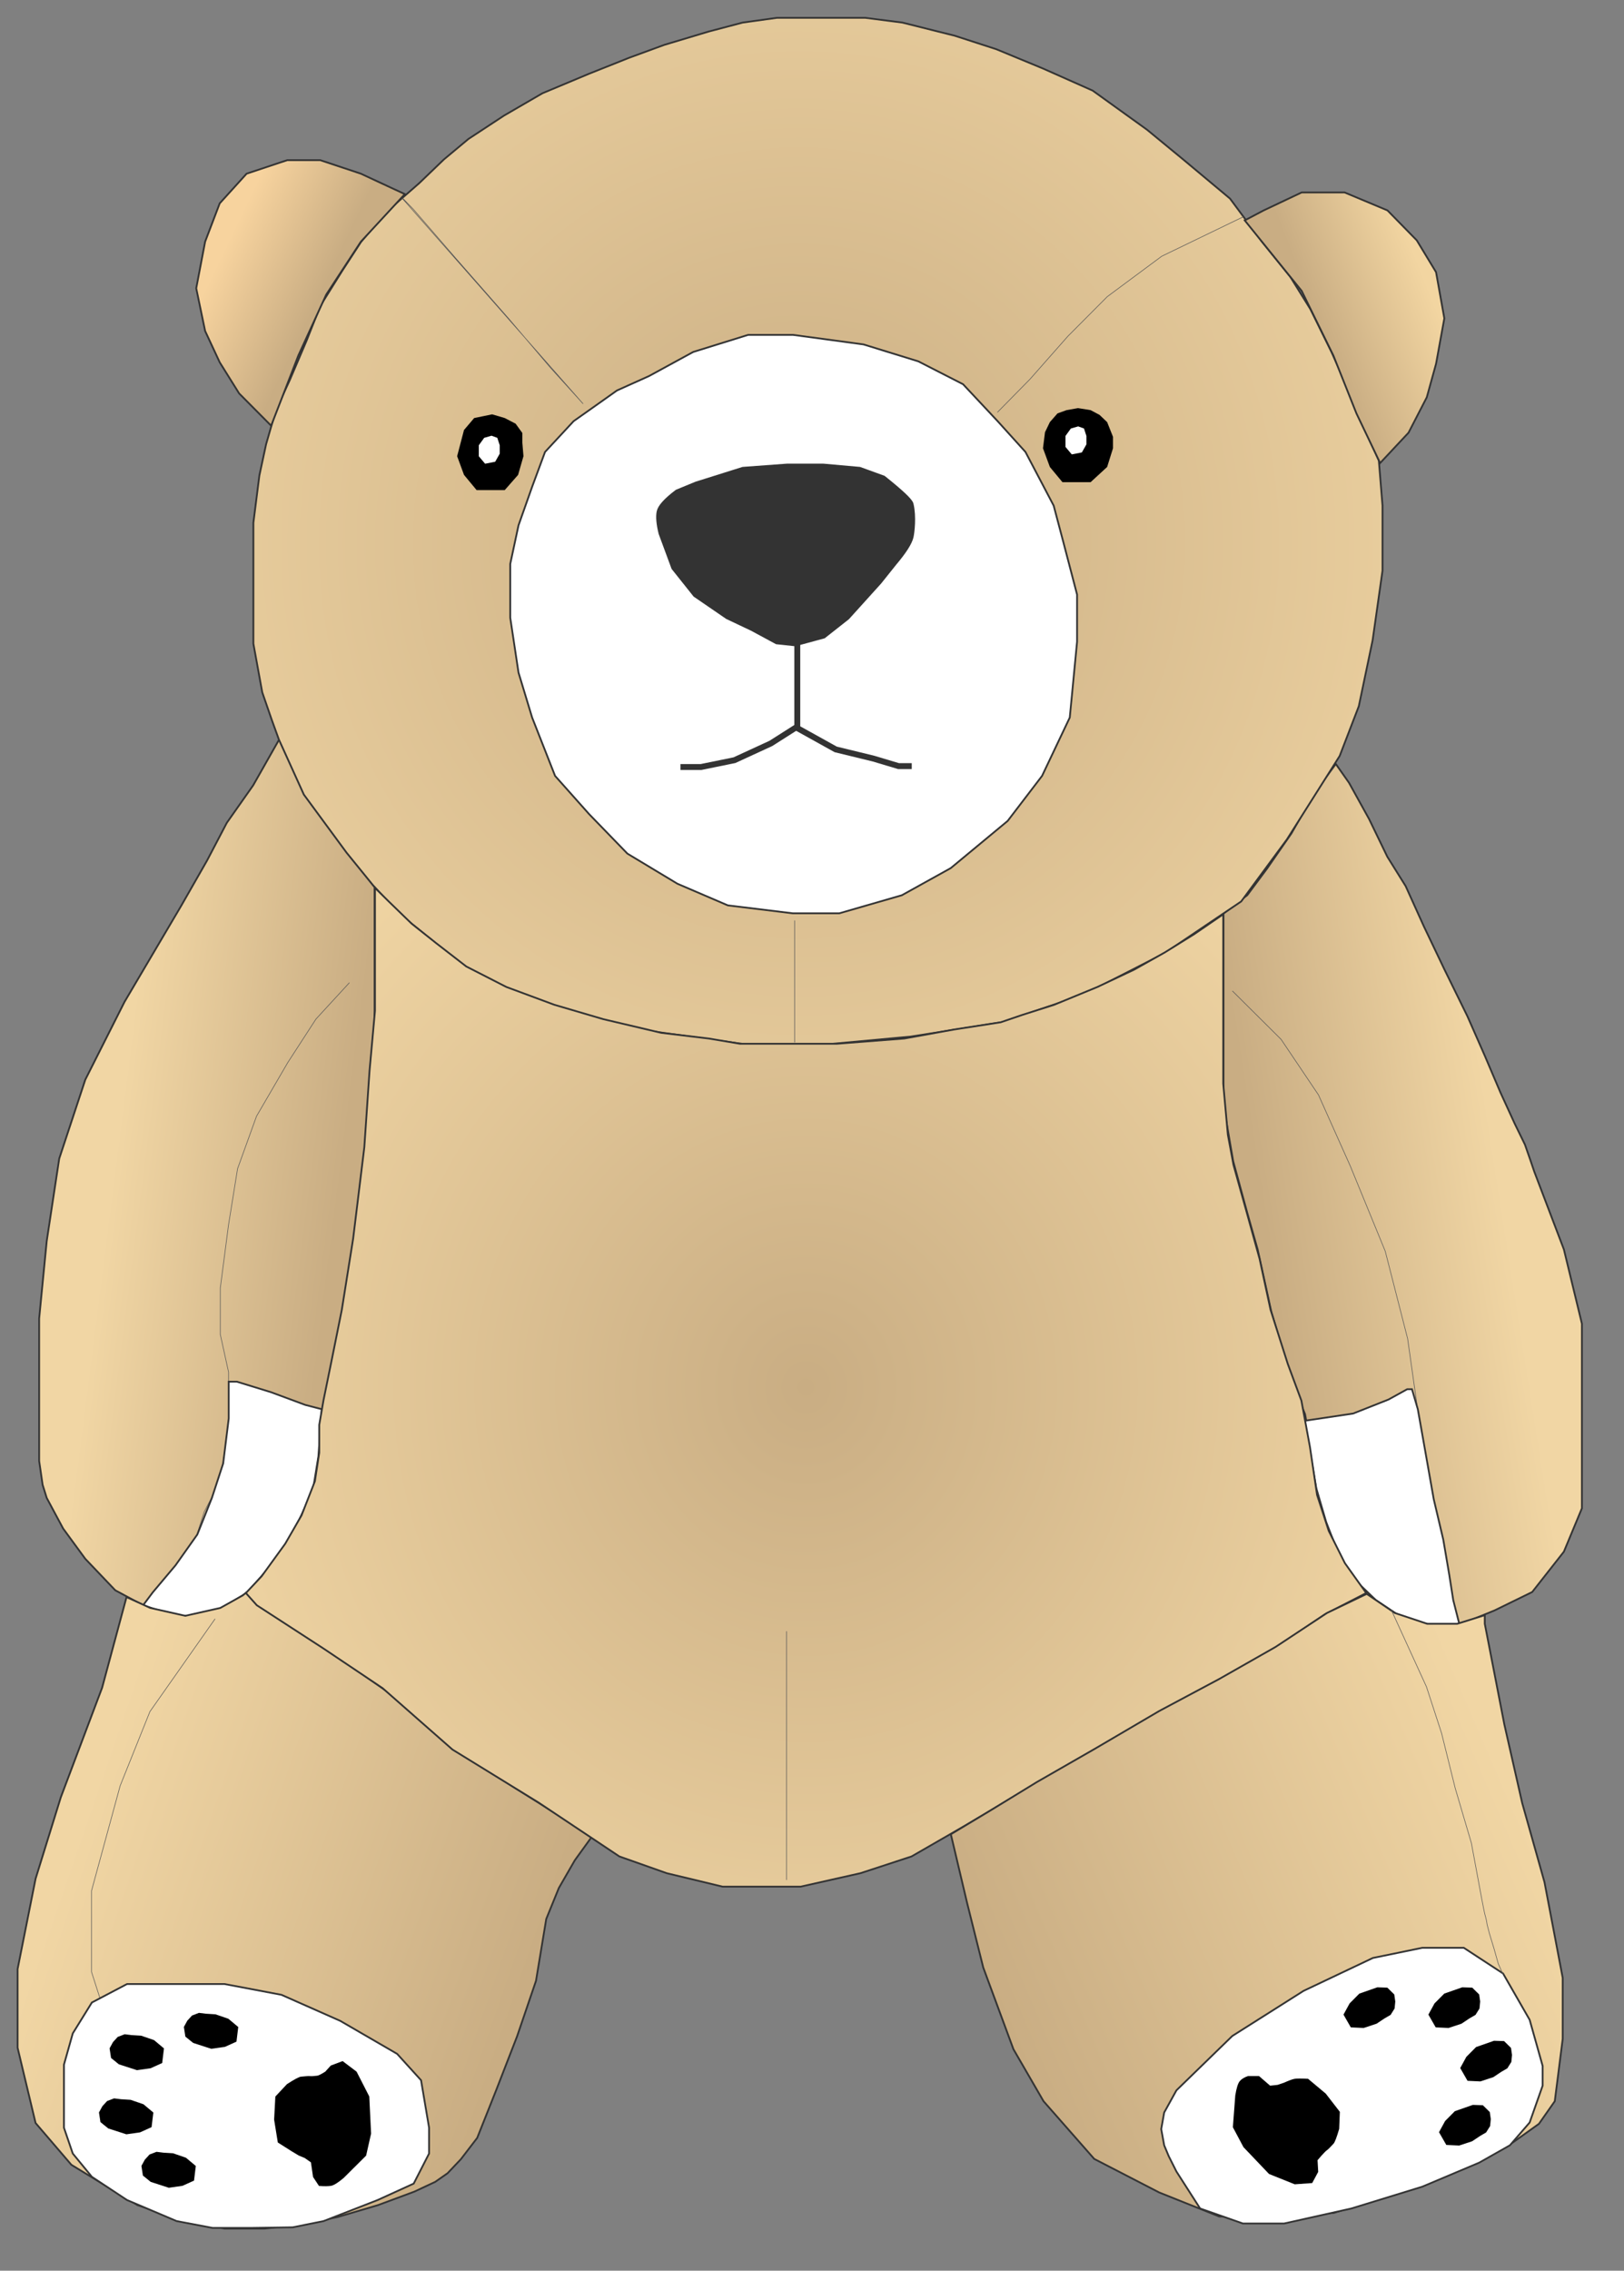 <?xml version="1.0" encoding="UTF-8"?>
<svg width="274px" height="383px" viewBox="0 0 274 383" version="1.1" xmlns="http://www.w3.org/2000/svg" xmlns:xlink="http://www.w3.org/1999/xlink">
    <rect x="0" y="0" width="274" height="383" fill="#808080" stroke="none"/>
    <!-- Generator: Sketch 52.5 (67469) - http://www.bohemiancoding.com/sketch -->
    <title>Group</title>
    <desc>Created with Sketch.</desc>
    <defs>
        <linearGradient x1="26.73%" y1="34.566%" x2="88.522%" y2="55.008%" id="linearGradient-1">
            <stop stop-color="#F1D6A4" offset="0%"></stop>
            <stop stop-color="#C9AD83" offset="100%"></stop>
        </linearGradient>
        <linearGradient x1="72.183%" y1="35.553%" x2="13.286%" y2="58.103%" id="linearGradient-2">
            <stop stop-color="#F1D6A4" offset="0%"></stop>
            <stop stop-color="#C9AD83" offset="100%"></stop>
        </linearGradient>
        <radialGradient cx="48.33%" cy="51.087%" fx="48.33%" fy="51.087%" r="76.193%" gradientTransform="translate(0.483,0.511),scale(0.909,1),rotate(90),scale(1,0.994),translate(-0.483,-0.511)" id="radialGradient-3">
            <stop stop-color="#C9AD83" offset="0%"></stop>
            <stop stop-color="#F1D6A4" offset="100%"></stop>
        </radialGradient>
        <linearGradient x1="13.04%" y1="31.203%" x2="88.7%" y2="60.132%" id="linearGradient-4">
            <stop stop-color="#F1D6A4" offset="0%"></stop>
            <stop stop-color="#C9AD83" offset="100%"></stop>
        </linearGradient>
        <radialGradient cx="50%" cy="50%" fx="50%" fy="50%" r="71.709%" gradientTransform="translate(0.5,0.5),scale(0.891,1),rotate(90),scale(1,0.935),translate(-0.5,-0.5)" id="radialGradient-5">
            <stop stop-color="#C9AD83" offset="0%"></stop>
            <stop stop-color="#F1D6A4" offset="100%"></stop>
        </radialGradient>
        <linearGradient x1="91.062%" y1="29.77%" x2="7.449%" y2="66.791%" id="linearGradient-6">
            <stop stop-color="#F1D6A4" offset="0%"></stop>
            <stop stop-color="#C9AD83" offset="100%"></stop>
        </linearGradient>
        <linearGradient x1="18.794%" y1="24.777%" x2="59.984%" y2="50%" id="linearGradient-7">
            <stop stop-color="#F7D39E" offset="0%"></stop>
            <stop stop-color="#C9AD83" offset="100%"></stop>
        </linearGradient>
        <linearGradient x1="85.942%" y1="24.211%" x2="38.021%" y2="50%" id="linearGradient-8">
            <stop stop-color="#F2D5A1" offset="0%"></stop>
            <stop stop-color="#C9AD83" offset="100%"></stop>
        </linearGradient>
    </defs>
    <g id="Symbols" stroke="none" stroke-width="1" fill="none" fill-rule="evenodd">
        <g id="Icon" transform="translate(-96, -41)">
            <g id="Group">
                <g id="Brownie" transform="translate(98, 43)">
                    <path d="" id="Path" stroke="#979797" stroke-width="1"></path>
                    <polygon id="Path-3" stroke="#333333" stroke-width="0.3" fill="url(#linearGradient-1)" fill-rule="evenodd" points="45.105 122.723 40.712 130.469 36.269 136.785 32.947 143.126 28.599 150.735 19.008 166.99 12.39 180.113 7.993 193.425 5.882 207.333 4.607 220.395 4.607 236.454 4.607 244.418 5.192 248.446 5.882 250.653 8.649 255.816 12.39 260.927 17.444 266.231 23.391 269.435 28.599 270.62 31.518 270.62 32.947 270.62 39.319 267.055 45.105 260.927 48.651 253.917 50.406 247.935 51.742 241.448 52.676 234.479 54.631 228.283 56.556 215.88 58.306 204.651 60.003 193.425 61.205 184.109 61.205 173.084 61.205 164.84 61.205 153.502 61.205 147.638 60.038 146.102 58.307 143.823 56.518 141.468 54.631 138.985 53.466 137.417 51.742 135.098 48.996 131.096 47.215 127.204"></polygon>
                    <polyline id="Path-4" stroke="#555555" stroke-width="0.1" points="56.948 163.756 51.308 169.886 46.554 177.221 41.279 186.275 38.084 195.121 36.563 204.559 35.17 215.243 35.17 223.09 36.563 229.434 36.563 238.023 35.17 247.79 32.456 252.995 30.536 258.963 26.77 263.654 22.473 268.669"></polyline>
                    <polygon id="Path-5" stroke="#333333" stroke-width="0.3" fill="#FFFFFF" fill-rule="evenodd" points="37.964 231.051 43.703 232.817 49.496 234.966 52.281 235.69 51.721 243.66 50.775 249.455 48.558 254.172 46.418 258.172 43.703 262.02 39.767 266.569 33.738 270.332 30.194 270.65 26.874 270.332 22.15 268.753 23.788 266.569 27.615 262.02 31.286 256.835 33.738 250.692 35.65 244.85 36.589 237.27 36.589 231.051"></polygon>
                    <polygon id="Path-6" stroke="#333333" stroke-width="0.3" fill="url(#linearGradient-2)" fill-rule="evenodd" points="256.219 193.727 256.853 195.595 261.858 208.743 264.898 221.273 264.898 230.892 264.898 237.924 264.898 252.41 261.858 259.722 256.513 266.525 250.157 269.633 243.767 272.236 235.161 271.055 230.601 268.292 226.905 264.062 223.374 259.722 221.481 254.63 219.785 250.205 219.785 245.205 218.184 236.52 215.888 230.892 214.434 225.802 212.507 219.304 210.188 208.743 208.435 202.577 205.304 191.068 206.761 197.883 204.408 184.294 204.408 178.225 204.408 172.563 204.408 167.703 204.408 165.805 204.408 161.417 204.408 157.066 204.408 153.351 204.408 152.107 208.435 148.988 211.76 144.522 215.888 138.576 219.785 131.736 223.374 126.859 225.603 130.032 228.988 136.144 232.07 142.51 235.161 147.464 238.225 154.235 241.653 161.417 245.587 169.426 248.513 176.073 251.163 182.298 253.548 187.5 255.29 191.068"></polygon>
                    <polyline id="Path-7" stroke="#555555" stroke-width="0.1" points="205.925 165.14 214.144 173.31 220.456 182.684 225.831 194.703 231.716 209.043 235.491 223.785 237.737 239.63 239.681 256.298 242.929 268.377 244.204 271.852"></polyline>
                    <polygon id="Path-8" stroke="#333333" stroke-width="0.3" fill="#FFFFFF" fill-rule="evenodd" points="236.227 232.32 237.214 235.698 238.695 244.059 239.905 250.899 241.509 257.692 242.519 263.619 243.189 267.885 244.288 272.21 240.777 272.21 235.422 271.413 230.132 267.885 226.297 264.205 223.78 259.923 221.747 254.717 220.085 249.028 219.235 244.059 218.138 237.641 226.297 236.425 232.275 234.058 235.422 232.32"></polygon>
                    <polygon id="Path-9" stroke="#333333" stroke-width="0.3" fill="url(#radialGradient-3)" fill-rule="evenodd" points="45.056 122.743 49.265 132.026 56.471 141.82 60.913 147.291 65.29 152.043 79.373 163.474 93.526 168.44 106.758 171.774 124.213 174.205 136.891 174.205 151.662 172.843 167.169 170.395 180.858 165.735 194.526 158.747 207.411 150.051 215.125 139.587 224.03 125.504 227.256 117.124 229.587 105.995 231.255 94.26 231.255 83.269 230.636 75.678 228.389 70.648 225.522 63.806 222.657 57.391 219.107 50.18 215.698 44.695 210.98 38.846 205.524 31.496 197.607 24.884 191.537 19.89 182.355 13.284 173.971 9.558 166.089 6.299 159.076 4.026 150.237 1.809 144.002 1.009 134.898 1.009 129.078 1.009 123.308 1.809 117.6 3.314 110.093 5.565 104.196 7.727 97.347 10.456 89.518 13.735 83.043 17.495 77.035 21.441 72.904 24.884 68.737 28.891 63.061 33.854 58.884 38.846 55.752 43.664 52.06 49.567 49.737 55.43 46.877 62.144 44.559 67.163 42.894 72.936 41.763 78.192 40.751 86.17 40.751 93.145 40.751 100.113 40.751 106.571 42.249 114.781 43.854 119.423"></polygon>
                    <polygon id="Path-13" stroke="#333333" stroke-width="0.3" fill="#FFFFFF" fill-rule="evenodd" points="94.779 69.038 89.955 74.236 87.779 80.11 85.482 86.608 84.087 93.122 84.087 102.191 85.482 111.445 87.779 119.024 91.652 128.869 97.389 135.311 103.852 141.979 112.303 147.066 120.794 150.709 131.774 152.053 139.591 152.053 150.16 149.002 158.412 144.423 168.007 136.472 173.817 128.869 178.492 119.024 179.723 106.238 179.723 98.285 177.403 89.425 175.778 83.293 171.017 74.236 166.319 69.038 160.486 62.809 152.932 58.948 143.685 56.094 131.774 54.481 124.238 54.481 114.957 57.367 107.512 61.427 102.091 63.865 98.532 66.388"></polygon>
                    <path d="M111.337,82.957 L114.38,81.31 L121.958,78.02 L129.279,76.701 L135.37,76.061 L141.492,75.966 L145.612,76.991 C148.797,79.025 150.485,80.312 150.677,80.851 C151.388,82.853 151.335,85.571 151.247,86.278 C151.125,87.272 150.354,88.816 148.935,90.913 L146.712,94.381 L141.974,100.878 L138.35,104.407 L133.748,106.189 L130.67,106.186 L126.327,104.398 L121.975,102.87 L116.203,99.747 L112.125,95.602 L109.388,90.061 C108.844,88.55 108.615,87.379 108.7,86.549 C108.785,85.719 109.664,84.522 111.337,82.957 Z" id="Path-10" stroke="#333333" stroke-width="1" fill="#333333" fill-rule="evenodd" transform="translate(129.99, 91.078) rotate(6) translate(-129.99, -91.078) "></path>
                    <polyline id="Path-11" stroke="#333333" stroke-width="1" points="132.516 106.37 132.516 112.889 132.516 118.025 132.516 120.559 128.056 123.394 121.913 126.222 116.279 127.372 112.804 127.372"></polyline>
                    <polyline id="Path-12" stroke="#333333" stroke-width="1" points="132.5 120.793 139 124.402 145.378 125.957 149.6 127.221 151.828 127.221"></polyline>
                    <polygon id="Path-15" fill="#000000" fill-rule="evenodd" points="175.131 69.198 174.31 70.909 173.972 73.613 175.131 76.765 177.258 79.331 182.004 79.331 184.796 76.765 185.783 73.613 185.783 71.674 184.796 69.198 183.514 67.98 182.004 67.177 179.878 66.837 177.95 67.177 176.421 67.729"></polygon>
                    <polygon id="Path-15" fill="#000000" fill-rule="evenodd" points="76.285 70.531 75.127 74.946 76.285 78.098 78.412 80.664 83.159 80.664 85.414 78.098 86.319 74.946 86.13 72.68 86.13 71.035 84.998 69.467 83.159 68.51 81.032 67.887 78.003 68.51"></polygon>
                    <polygon id="Path-16" stroke="#555555" stroke-width="0.1" points="65.011 30.484 67.727 33.276 74.851 41.508 83.866 51.784 90.89 60.05 96.381 66.109"></polygon>
                    <polyline id="Path-17" stroke="#555555" stroke-width="0.1" points="207.772 34.563 194.002 41.222 184.816 48.038 178.177 54.707 171.771 61.964 166.283 67.544"></polyline>
                    <polyline id="Path-18" stroke="#555555" stroke-width="0.1" points="132.069 153.258 132.069 158.83 132.069 165.704 132.069 171.248 132.069 173.829"></polyline>
                    <polygon id="Path-14" stroke="#333333" stroke-width="0.3" fill="url(#linearGradient-4)" fill-rule="evenodd" points="19.347 267.385 15.228 282.676 8.26 301.153 4.004 314.884 0.967 330.13 0.967 339.908 0.967 343.393 4.004 356.091 10.047 363.143 21.203 369.947 29.26 372.628 35.873 373.901 42.642 373.901 48.673 373.214 54.934 371.956 61.76 369.947 67.921 367.66 71.436 366.014 73.511 364.563 75.754 362.2 78.512 358.605 81.736 350.5 85.256 341.434 88.435 332.104 90.161 321.678 92.289 316.451 94.986 311.77 97.834 307.827 92.289 304.226 85.256 299.805 77.809 295.061 71.961 290.673 63.836 283.693 57.643 279.315 51.244 275.033 45.135 270.927 39.554 266.61 38.948 267.105 35.172 269.212 29.26 270.541 23.35 269.212"></polygon>
                    <polygon id="Path-19" stroke="#333333" stroke-width="0.3" fill="url(#radialGradient-5)" fill-rule="evenodd" points="41.326 268.759 52.568 276.051 62.57 282.759 74.344 293.104 88.866 302.039 102.505 311.131 110.485 313.953 119.909 316.221 133.092 316.221 143.181 313.953 151.788 311.131 160.858 305.911 175.228 297.351 192.18 287.569 209.942 278.168 221.554 270.277 228.507 266.699 224.914 261.666 222.18 256.213 220.213 250.156 219.016 242.071 217.569 234.244 215.28 228.072 212.366 218.923 210.518 210.339 208.408 202.724 206.11 194.484 205.16 189.385 204.382 180.785 204.382 173.169 204.382 163.347 204.382 157.089 204.382 152.212 199.494 155.562 194.54 158.639 189.385 161.536 183.164 164.471 175.862 167.477 170.472 169.191 166.847 170.428 158.95 171.653 150.567 173.169 139.152 174.054 133.092 174.054 126.878 174.054 122.861 174.054 117.585 173.169 109.573 172.211 99.783 169.902 91.527 167.477 83.424 164.471 76.668 161.015 71.596 157.089 67.454 153.802 63.607 150.071 61.265 147.761 61.265 152.212 61.265 157.089 61.265 162.419 61.265 168.492 60.347 178.632 59.469 191.493 57.581 206.924 55.67 218.923 54.028 227.085 52.568 234.244 51.862 238.339 51.862 243.039 51.126 247.845 48.871 253.608 46.119 258.384 42.138 263.876 39.485 266.699"></polygon>
                    <polygon id="Path-20" stroke="#333333" stroke-width="0.3" fill="url(#linearGradient-6)" fill-rule="evenodd" points="248.511 271.883 251.808 288.847 254.822 302.112 258.585 315.473 261.66 331.614 261.66 341.896 260.321 352.412 257.651 356.227 252.772 359.709 245.837 363.401 233.954 367.799 223.018 371.259 203.725 371.866 193.564 367.799 182.617 362.147 174.062 352.412 168.988 343.648 163.893 329.866 161.154 318.912 158.427 307.384 164.726 303.608 172.917 298.596 182.617 293.033 193.564 286.61 203.725 281.187 213.203 275.797 221.893 270.062 228.589 266.845 233.333 270.062 238.784 271.883 243.879 271.883 248.511 270.433"></polygon>
                    <polyline id="Path-21" stroke="#555555" stroke-width="0.1" points="130.709 273.148 130.709 291.114 130.709 305.201 130.709 315.102"></polyline>
                    <polyline id="Path-22" stroke="#555555" stroke-width="0.1" points="34.287 271.055 23.294 286.697 18.275 299.204 13.44 316.932 13.44 330.603 15.249 336.232"></polyline>
                    <polygon id="Path-23" stroke="#333333" stroke-width="0.3" fill="#FFFFFF" fill-rule="evenodd" points="13.502 365.168 10.278 361.239 8.788 356.884 8.788 350.51 8.788 346.251 10.278 340.973 13.502 335.766 19.436 332.646 27.802 332.646 35.861 332.646 45.487 334.469 55.406 338.863 65.008 344.431 69.039 348.875 70.394 356.884 70.394 361.239 67.798 366.309 61.707 369.086 52.595 372.634 47.384 373.683 40.586 373.784 33.863 373.784 27.802 372.634 19.436 369.086"></polygon>
                    <polygon id="Path-24" stroke="#333333" stroke-width="0.3" fill="#FFFFFF" fill-rule="evenodd" points="258.273 346.464 256.081 338.681 251.595 330.87 244.972 326.54 237.959 326.54 229.631 328.254 217.939 333.8 205.914 341.412 196.486 350.581 194.419 354.323 193.922 357.12 194.419 359.849 195.187 361.686 196.486 364.27 198.224 366.983 200.482 370.508 207.689 373.038 214.667 373.038 226.001 370.508 237.959 366.834 247.565 362.781 252.752 359.849 256.081 356.007 258.273 349.789"></polygon>
                    <polygon id="Path-15" fill="#000000" fill-rule="evenodd" transform="translate(33.524, 340.607) rotate(-83) translate(-33.524, -340.607) " points="31.203 337.939 30.594 341.087 31.198 343.334 32.311 345.162 34.796 345.16 35.978 343.33 36.454 341.082 36.356 339.467 36.357 338.294 35.765 337.177 34.803 336.495 33.69 336.052 32.103 336.497"></polygon>
                    <polygon id="Path-15" fill="#000000" fill-rule="evenodd" transform="translate(229.216, 336.564) rotate(60) translate(-229.216, -336.564) " points="226.886 333.881 226.29 337.031 226.902 339.284 228.02 341.12 230.501 341.127 231.674 339.298 232.141 337.049 232.037 335.43 232.034 334.256 231.439 333.135 230.475 332.448 229.362 332 227.78 332.44"></polygon>
                    <polygon id="Path-15" fill="#000000" fill-rule="evenodd" transform="translate(243.54, 336.564) rotate(60) translate(-243.54, -336.564) " points="241.21 333.881 240.614 337.031 241.227 339.284 242.344 341.12 244.825 341.127 245.999 339.298 246.465 337.049 246.361 335.43 246.358 334.256 245.763 333.135 244.799 332.448 243.686 332 242.104 332.44"></polygon>
                    <polygon id="Path-15" fill="#000000" fill-rule="evenodd" transform="translate(245.33, 356.395) rotate(60) translate(-245.33, -356.395) " points="243.001 353.712 242.405 356.863 243.017 359.116 244.135 360.951 246.616 360.959 247.789 359.13 248.256 356.88 248.152 355.262 248.148 354.087 247.553 352.966 246.59 352.279 245.477 351.832 243.895 352.271"></polygon>
                    <polygon id="Path-15" fill="#000000" fill-rule="evenodd" transform="translate(248.911, 345.578) rotate(60) translate(-248.911, -345.578) " points="246.582 342.895 245.986 346.046 246.598 348.299 247.716 350.134 250.197 350.142 251.37 348.313 251.837 346.063 251.733 344.445 251.73 343.27 251.135 342.149 250.171 341.462 249.058 341.015 247.476 341.454"></polygon>
                    <path d="M46.065,353.791 L45.468,354.913 L43.065,355.569 L41.685,356.746 C41.727,357.661 41.818,358.339 41.958,358.782 C42.098,359.224 42.62,359.868 43.524,360.712 L47.731,364.017 L51.518,364.395 L57.699,363.33 L61.589,360.697 L63.074,358.135 L62.08,356.246 L60.944,355.446 C60.438,354.82 60.16,354.408 60.111,354.209 C59.962,353.606 59.887,353.198 59.887,352.983 C59.888,352.783 59.793,352.281 59.605,351.476 C59.529,351.151 59.016,350.421 58.065,349.286 L55.753,347.602 L51.863,347.87 L48.113,348.959 L46.975,351.355 L46.364,352.723 L46.065,353.791 Z" id="Path-15" fill="#000000" fill-rule="evenodd" transform="translate(52.38, 355.999) rotate(-83) translate(-52.38, -355.999) "></path>
                    <path d="M208.872,353.982 L208.281,355.104 L205.886,355.751 L204.839,357.303 C204.668,357.968 204.652,358.523 204.794,358.967 C204.935,359.411 205.459,360.057 206.365,360.907 L210.576,364.235 L214.357,364.63 L220.521,363.587 L224.393,360.964 L225.865,358.404 L224.865,356.506 L223.171,355.499 C223.034,355.004 222.941,354.657 222.891,354.457 C222.74,353.853 222.664,353.443 222.663,353.228 C222.663,353.027 222.567,352.524 222.376,351.716 C222.298,351.39 221.783,350.657 220.83,349.516 L218.515,347.819 L214.635,348.073 L210.897,349.149 C210.211,350.061 209.791,350.682 209.639,351.013 C209.487,351.344 209.33,351.978 209.167,352.914 L208.872,353.982 Z" id="Path-15" fill="#000000" fill-rule="evenodd" transform="translate(215.281, 356.225) rotate(56) translate(-215.281, -356.225) "></path>
                    <polygon id="Path-15" fill="#000000" fill-rule="evenodd" transform="translate(20.99, 344.213) rotate(-83) translate(-20.99, -344.213) " points="18.669 341.545 18.06 344.693 18.664 346.94 19.777 348.768 22.262 348.766 23.444 346.936 23.92 344.688 23.822 343.073 23.823 341.9 23.232 340.783 22.269 340.101 21.156 339.658 19.57 340.103"></polygon>
                    <polygon id="Path-15" fill="#000000" fill-rule="evenodd" transform="translate(19.199, 355.03) rotate(-83) translate(-19.199, -355.03) " points="16.878 352.362 16.269 355.51 16.874 357.757 17.986 359.585 20.471 359.583 21.654 357.753 22.13 355.505 22.032 353.89 22.033 352.717 21.441 351.6 20.479 350.918 19.366 350.475 17.779 350.92"></polygon>
                    <polygon id="Path-15" fill="#000000" fill-rule="evenodd" transform="translate(26.362, 364.045) rotate(-83) translate(-26.362, -364.045) " points="24.041 361.377 23.431 364.524 24.036 366.772 25.148 368.6 27.634 368.598 28.816 366.768 29.292 364.52 29.194 362.904 29.195 361.732 28.603 360.614 27.641 359.932 26.528 359.49 24.941 359.935"></polygon>
                    <path d="M232.706,269.475 L234.253,272.857 L235.899,276.454 L236.261,277.245 L237.393,279.72 L238.67,282.51 L239.953,286.449 L241.224,290.353 L242.328,294.805 L243.524,299.622 L244.71,303.649 L245.5,306.328 L246.248,308.867 L246.77,311.679 L247.318,314.635 L247.894,317.738 L248.301,319.849 C248.442,320.572 248.56,321.081 248.655,321.375 C248.749,321.67 248.837,322.105 248.917,322.681 L249.314,324.197 L250.066,326.667 L250.789,329.238 L251.606,331.056" id="Path-25" stroke="#555555" stroke-width="0.1"></path>
                    <polygon id="Path-26" stroke="#333333" stroke-width="0.3" fill="url(#linearGradient-7)" fill-rule="evenodd" points="66.304 30.739 58.887 38.763 53.048 47.679 48.345 57.949 43.746 69.804 38.346 64.36 35.07 59.114 32.609 53.831 31.107 46.625 32.609 38.763 35.07 32.3 39.603 27.299 46.463 25.017 52.031 25.017 58.887 27.299 64.001 29.678"></polygon>
                    <polygon id="Path-27" stroke="#333333" stroke-width="0.3" fill="url(#linearGradient-8)" fill-rule="evenodd" points="208.01 35.173 217.622 47.072 222.967 57.968 226.858 67.737 230.854 76.103 235.646 70.983 238.727 65.011 240.289 59.364 241.687 51.698 240.289 43.905 237.039 38.543 232.093 33.491 224.849 30.457 217.622 30.457 211.205 33.491"></polygon>
                    <polygon id="Path-28" fill="#FFFFFF" fill-rule="evenodd" points="179.915 69.921 178.676 70.276 177.768 71.53 177.768 73.384 178.829 74.645 180.531 74.311 181.297 72.961 181.297 71.53 180.889 70.276"></polygon>
                    <polygon id="Path-28" fill="#FFFFFF" fill-rule="evenodd" points="80.931 71.493 79.692 71.849 78.784 73.103 78.784 74.956 79.845 76.217 81.547 75.883 82.313 74.533 82.313 73.103 81.905 71.849"></polygon>
                </g>
            </g>
        </g>
    </g>
</svg>
